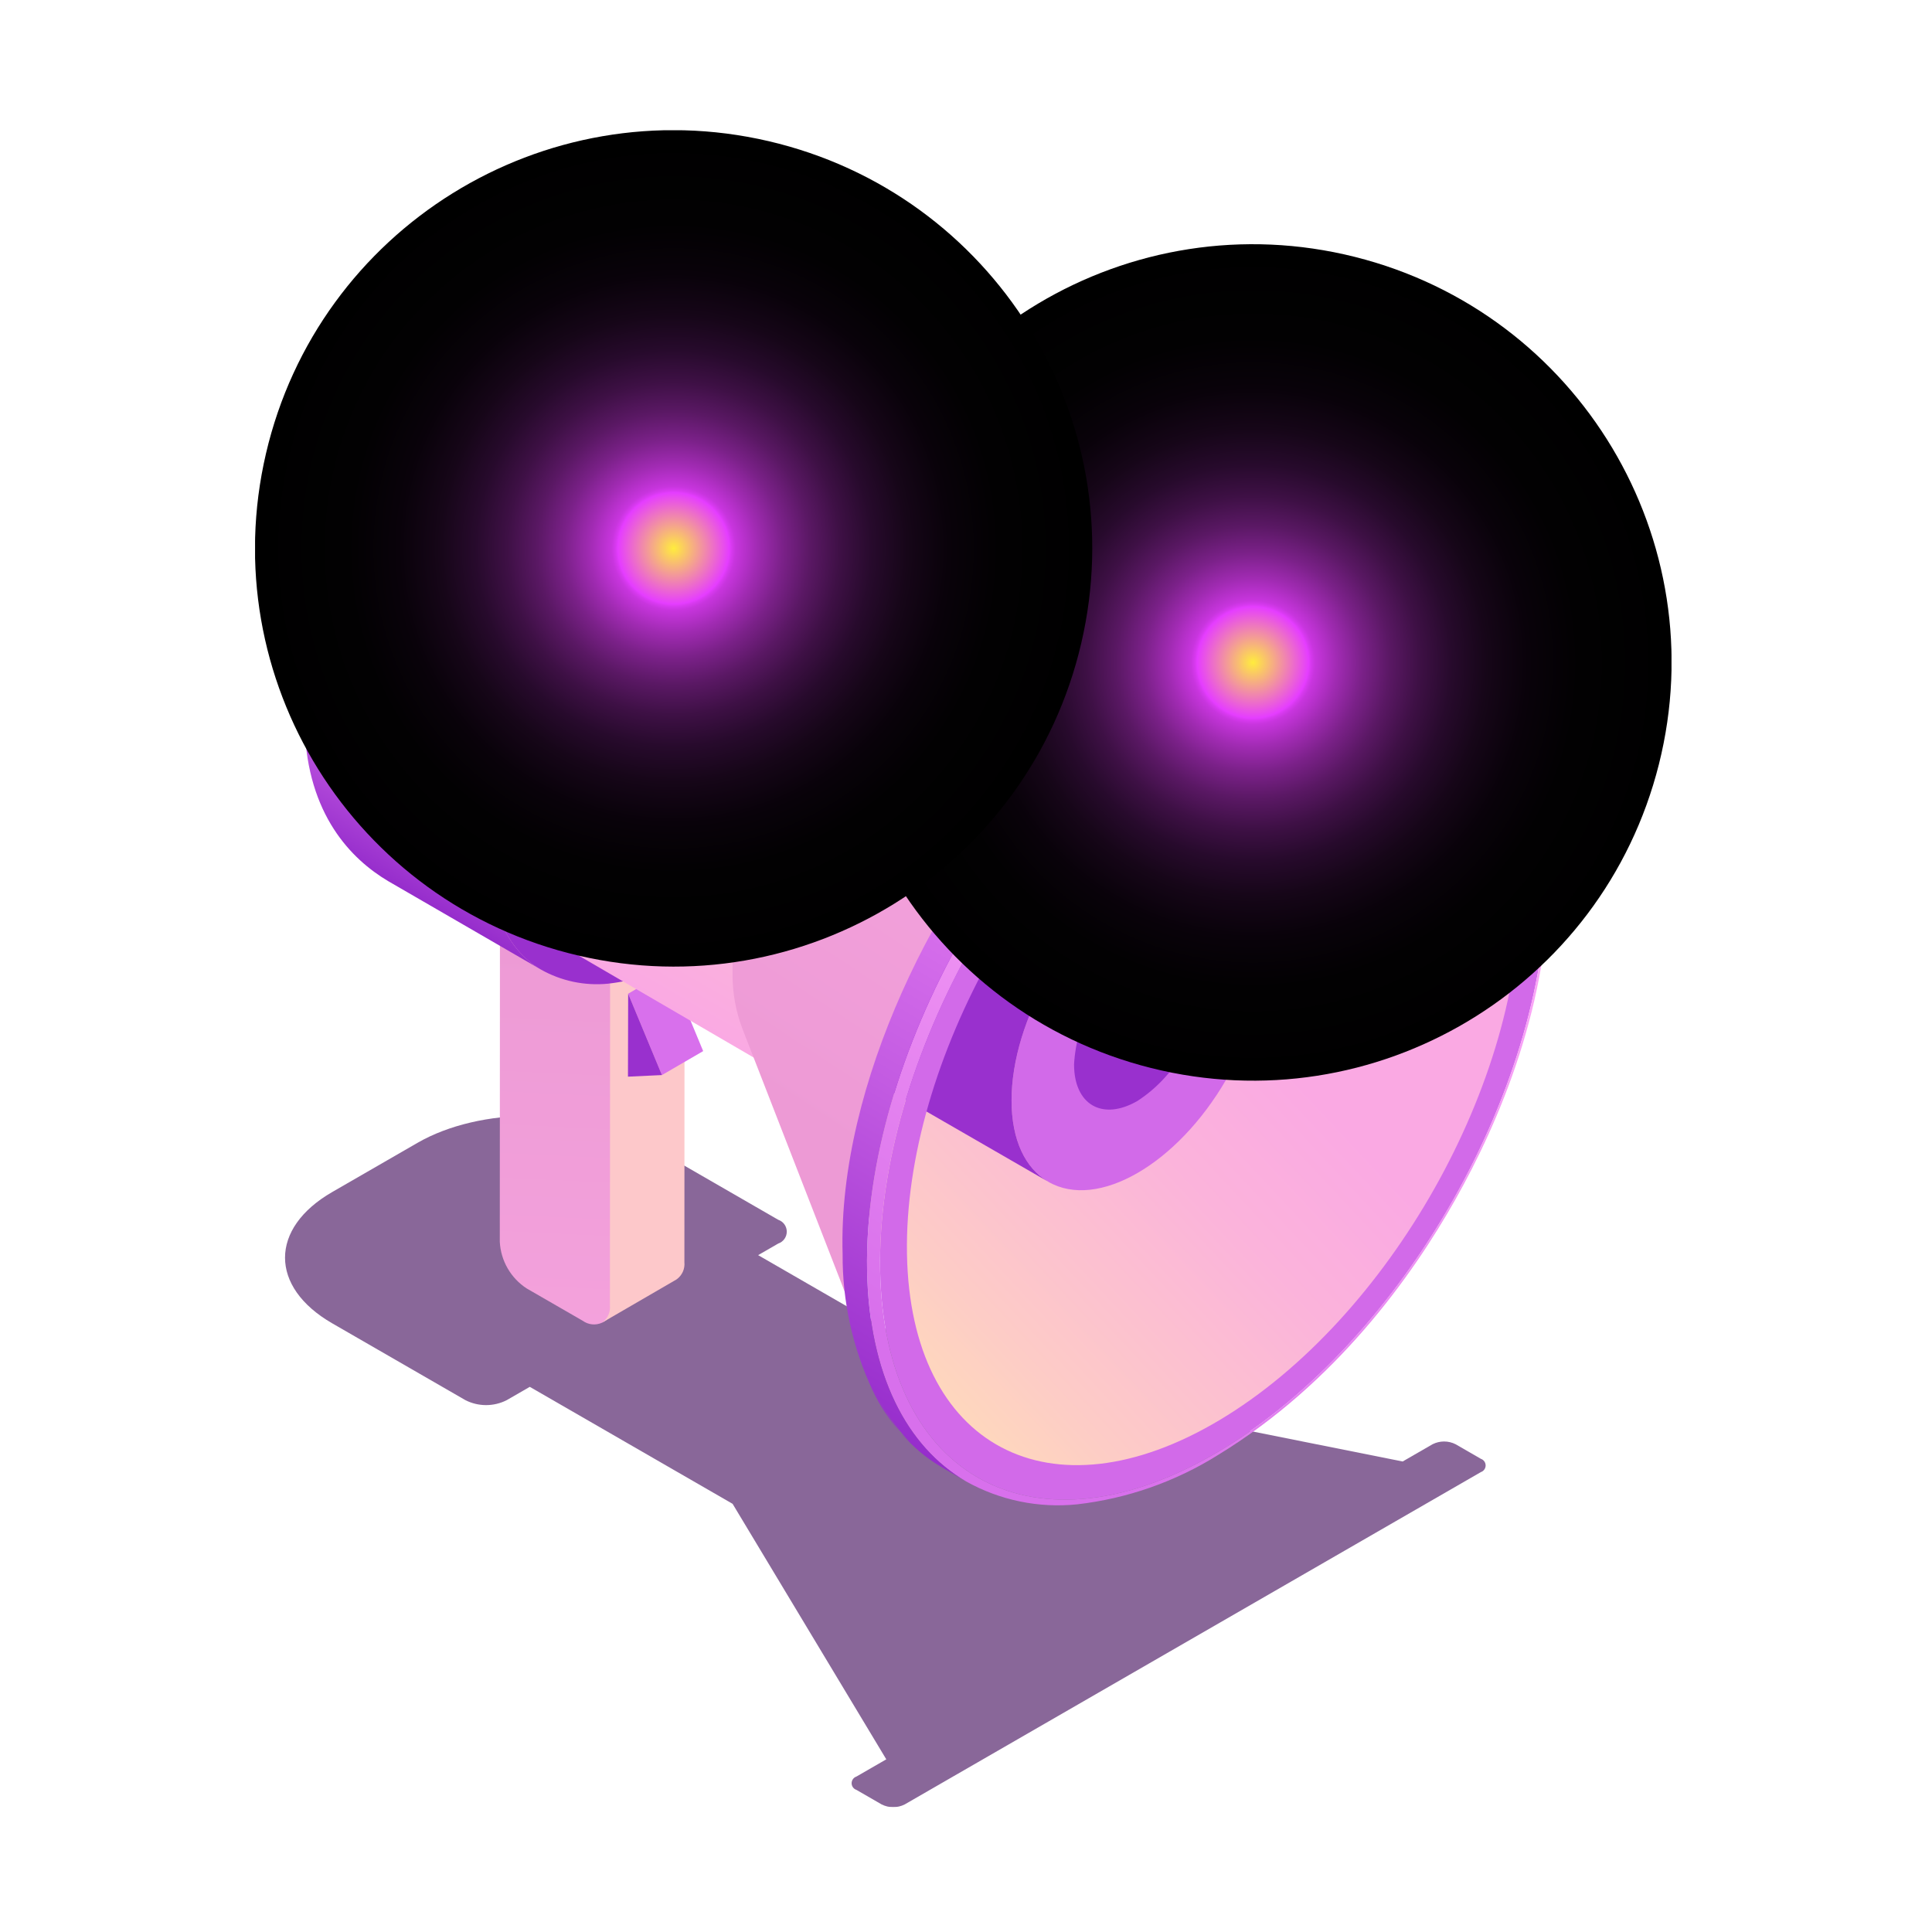<svg width="356" height="356" viewBox="0 0 356 356" fill="none" xmlns="http://www.w3.org/2000/svg">
<g clip-path="url(#clip0_400_2711)">
<g style="mix-blend-mode:multiply" opacity="0.6">
<path d="M272.87 268.808L268.216 266.123C267.558 265.79 266.831 265.616 266.093 265.616C265.356 265.616 264.629 265.79 263.971 266.123L258.463 269.3L177.619 253.152L139.697 231.279L143.403 229.141C143.862 228.986 144.26 228.691 144.542 228.299C144.823 227.906 144.975 227.435 144.975 226.952C144.975 226.469 144.823 225.998 144.542 225.606C144.26 225.213 143.862 224.919 143.403 224.764L118.833 210.592C107.259 203.916 88.494 203.916 76.92 210.592L61.202 219.658C49.628 226.334 49.628 237.158 61.202 243.834L85.772 258.006C86.948 258.601 88.248 258.912 89.566 258.912C90.885 258.912 92.184 258.601 93.36 258.006L97.622 255.547L134.992 277.102L163.312 324.183L157.804 327.36C157.548 327.446 157.325 327.611 157.168 327.831C157.01 328.05 156.925 328.314 156.925 328.584C156.925 328.854 157.01 329.118 157.168 329.337C157.325 329.557 157.548 329.722 157.804 329.808L162.459 332.493C163.116 332.826 163.844 333 164.581 333C165.319 333 166.046 332.826 166.704 332.493L272.87 271.256C273.126 271.17 273.349 271.005 273.507 270.785C273.664 270.566 273.749 270.302 273.749 270.032C273.749 269.762 273.664 269.498 273.507 269.279C273.349 269.059 273.126 268.894 272.87 268.808Z" fill="#3A0155"/>
</g>
<path d="M92.123 169.29L92.095 228.829C92.185 230.552 92.682 232.228 93.545 233.722C94.408 235.216 95.614 236.484 97.062 237.423L107.379 243.374C107.884 243.74 108.477 243.966 109.098 244.03C109.718 244.093 110.345 243.992 110.914 243.736C111.545 243.445 112.093 242.998 112.505 242.438C112.917 241.878 113.181 241.223 113.272 240.534L117.25 178.638L92.123 169.29Z" fill="url(#paint0_linear_400_2711)"/>
<path d="M112.417 180.995L112.388 240.534C112.45 241.147 112.348 241.764 112.093 242.325C111.838 242.885 111.439 243.368 110.936 243.724L124.658 235.757C125.161 235.401 125.56 234.918 125.816 234.358C126.071 233.798 126.172 233.18 126.11 232.568L126.139 173.028L112.417 180.995Z" fill="#FDC8CA"/>
<path d="M115.748 183.105L123.35 178.69L129.57 193.682L121.971 198.097L115.748 183.105Z" fill="#D870EC"/>
<path d="M115.748 183.105L121.971 198.097L115.713 198.392L115.748 183.105Z" fill="#9930CE"/>
<path d="M243.023 124.686L181.542 135.757C191.256 134.109 198.31 140.591 198.536 152.992C198.282 163.062 195.134 172.846 189.466 181.176C185.668 187.206 180.66 192.383 174.759 196.381C174.394 196.617 174.027 196.845 173.658 197.065C162.363 203.806 152.637 201.132 149.122 191.504L168.771 250.147C176.58 271.539 198.472 278.664 223.566 263.687C224.385 263.198 226.37 262.542 227.18 262.018C240.609 253.137 252.076 241.605 260.878 228.132C273.507 208.693 282.185 183.977 281.817 163.749C281.316 136.197 264.604 121.025 243.023 124.686Z" fill="url(#paint1_linear_400_2711)"/>
<path d="M145.872 99.181C139.803 95.658 131.354 96.251 122.082 101.786C106.443 111.12 93.602 131.442 90.728 150.053C90.293 152.807 90.094 155.593 90.134 158.381C90.315 168.332 93.92 175.316 99.643 178.638C103.407 180.769 107.738 181.683 112.043 181.257C117.097 180.692 121.962 179.006 126.28 176.322C144.047 165.463 157.272 142.003 157.041 121.753C156.804 116.887 156.248 105.492 145.872 99.181Z" fill="url(#paint2_linear_400_2711)"/>
<path d="M117.724 82.887C117.226 82.603 116.712 82.345 116.185 82.117C110.511 79.224 104.052 78.24 97.773 79.313C90.82 80.552 84.296 83.537 78.814 87.986C71.989 93.506 66.42 100.416 62.48 108.256C58.358 116.193 56.185 124.997 56.142 133.938C56.637 150.152 64.764 158.334 71.496 162.344L99.643 178.638C93.92 175.316 90.315 168.333 90.134 158.381C89.761 137.878 104.064 112.54 122.082 101.786C131.354 96.251 139.804 95.658 145.872 99.181L117.724 82.887Z" fill="url(#paint3_linear_400_2711)"/>
<path d="M147.007 106.456C141.695 103.383 134.305 103.906 126.195 108.746C110.42 118.162 97.897 140.347 98.224 158.298C98.382 167 101.532 173.11 106.532 176.023L143.303 197.446L183.842 127.767L147.007 106.456Z" fill="url(#paint4_linear_400_2711)"/>
<path d="M191.069 178.57C201.009 161.483 201.036 142.968 191.129 137.217C181.222 131.465 165.133 140.654 155.194 157.741C145.254 174.828 145.227 193.342 155.134 199.094C165.041 204.846 181.13 195.657 191.069 178.57Z" fill="#D26AE9"/>
<path d="M225.985 198.859C235.041 183.188 235.041 166.249 225.985 161.026C216.928 155.802 202.245 164.271 193.189 179.942C184.132 195.613 184.132 212.552 193.189 217.776C202.245 222.999 216.928 214.53 225.985 198.859Z" fill="#D26AE9"/>
<path d="M197.912 196.135C197.912 203.573 203.139 206.588 209.587 202.869C212.985 200.655 215.814 197.673 217.842 194.162C219.871 190.652 221.042 186.714 221.261 182.667C221.261 175.229 216.035 172.214 209.587 175.933C206.188 178.146 203.36 181.129 201.331 184.639C199.303 188.149 198.131 192.088 197.912 196.135Z" fill="#9930CE"/>
<path d="M226.135 161.114L193.531 142.308C189.323 139.792 183.463 140.105 176.982 143.843C164.175 151.23 153.792 169.196 153.792 183.971C153.792 191.27 156.325 196.425 160.434 198.882L193.038 217.688C188.93 215.231 186.396 210.076 186.396 202.777C186.396 188.002 196.779 170.036 209.587 162.649C216.067 158.911 221.927 158.598 226.135 161.114Z" fill="#9930CE"/>
<path d="M136.71 189.327L160.369 250.147C157.965 243.629 156.729 236.738 156.717 229.791C156.026 191.806 182.526 144.861 215.906 124.937C222.683 120.704 230.223 117.834 238.101 116.488L173.503 126.062C169.774 126.699 166.205 128.058 162.998 130.061C147.198 139.492 134.655 161.712 134.982 179.692C134.987 182.98 135.573 186.241 136.71 189.327Z" fill="url(#paint5_linear_400_2711)"/>
<path d="M224.837 267.294C190.934 287.53 162.88 272.658 162.178 234.077C161.476 195.496 188.391 147.816 222.294 127.58C256.198 107.344 284.252 122.216 284.954 160.797C285.656 199.378 258.741 247.058 224.837 267.294ZM280.007 163.749C279.361 128.277 253.568 114.604 222.397 133.209C191.225 151.815 166.479 195.653 167.125 231.125C167.77 266.596 193.563 280.27 224.735 261.665C255.906 243.059 280.653 199.221 280.007 163.749Z" fill="#D26AE9"/>
<path d="M224.51 268.06C246.119 254.85 260.172 235.214 268.156 221.068C276.204 206.808 285.739 184.649 285.459 160.067C285.447 160.222 285.395 160.372 285.306 160.5C285.217 160.628 285.095 160.731 284.954 160.796C285.656 199.377 258.741 247.058 224.838 267.293C190.934 287.529 162.88 272.657 162.178 234.077C161.476 195.495 188.391 147.815 222.294 127.579C256.198 107.344 284.252 122.215 284.954 160.796C285.095 160.731 285.217 160.628 285.306 160.5C285.395 160.372 285.447 160.222 285.459 160.067C285.038 151.385 284.052 131.053 266.721 120.512C255.077 113.752 238.865 114.89 221.073 125.509C186.501 146.143 159.056 194.763 159.772 234.104C160.12 253.197 167.037 266.596 178.018 272.972C184.244 276.456 191.397 277.932 198.495 277.196C207.742 276.131 216.631 273.009 224.51 268.06Z" fill="url(#paint6_linear_400_2711)"/>
<path d="M262.706 118.181C260.814 117.095 258.809 116.216 256.728 115.56C256.653 115.535 256.577 115.511 256.502 115.487C256.16 115.38 255.823 115.266 255.476 115.17C248.971 113.233 240.56 112.884 228.556 117.116C222.524 119.407 216.796 122.427 211.499 126.109C204.419 131.016 197.916 136.707 192.114 143.071C173.093 163.059 154.328 199.71 155.265 231.086C155.212 239.738 157.09 248.292 160.763 256.128C162.084 258.957 163.817 261.575 165.905 263.897C163.928 261.502 162.262 258.868 160.946 256.055C162.693 259.737 165.058 263.094 167.939 265.979C167.271 265.347 166.59 264.664 165.905 263.897C168.032 266.455 170.586 268.625 173.453 270.314C173.304 270.215 173.087 270.066 172.898 269.939C173.265 270.174 173.626 270.422 174.003 270.641L178.018 272.972C167.037 266.597 160.12 253.198 159.773 234.104C159.056 194.763 186.501 146.144 221.073 125.509C238.865 114.89 255.077 113.752 266.721 120.512L262.706 118.181Z" fill="url(#paint7_linear_400_2711)"/>
<path d="M82.335 157.849L64.492 147.557C63.485 146.956 62.634 146.127 62.005 145.137C61.377 144.147 60.99 143.024 60.876 141.857C60.876 139.862 62.495 139.178 64.492 140.33L82.335 150.622C83.343 151.223 84.194 152.052 84.822 153.042C85.451 154.032 85.838 155.155 85.952 156.321C85.952 158.317 84.333 159.001 82.335 157.849Z" fill="#9930CE"/>
<path d="M145.057 98.696C144.278 98.243 143.457 97.868 142.605 97.573C139.514 96.536 136.21 96.297 133.002 96.879C128.468 97.694 124.148 99.424 120.305 101.962C119.219 102.619 118.171 103.338 117.166 104.114C116.094 104.865 115.093 105.703 114.093 106.557C112.068 108.28 110.153 110.128 108.359 112.09C104.893 115.997 101.834 120.248 99.232 124.776C98.033 126.852 96.951 128.993 95.99 131.189C95.076 133.28 94.251 135.278 93.634 137.171C93.031 138.877 92.516 140.613 92.091 142.372C91.702 143.938 91.463 145.327 91.216 146.454C90.906 148.744 90.728 150.053 90.728 150.053C90.728 150.053 91.036 148.773 91.575 146.533C92.412 143.477 93.433 140.475 94.63 137.542C95.329 135.711 96.238 133.784 97.237 131.777C98.237 129.768 99.416 127.717 100.645 125.606C103.261 121.225 106.315 117.12 109.76 113.354C111.472 111.419 113.304 109.592 115.246 107.886C116.205 107.039 117.163 106.21 118.165 105.485C119.132 104.71 120.143 103.992 121.194 103.334C124.816 100.787 128.889 98.949 133.198 97.919C136.254 97.185 139.442 97.187 142.498 97.923C143.357 98.144 144.197 98.433 145.01 98.786L145.872 99.181L145.057 98.696Z" fill="url(#paint8_linear_400_2711)"/>
<path style="mix-blend-mode:screen" d="M305.677 140.833C316.052 99.562 290.973 57.703 249.662 47.338C208.351 36.973 166.451 62.028 156.077 103.299C145.702 144.57 170.781 186.429 212.092 196.793C253.403 207.158 295.302 182.104 305.677 140.833Z" fill="url(#paint9_radial_400_2711)"/>
<path style="mix-blend-mode:screen" d="M199.237 118.521C208.896 77.077 183.097 35.657 141.613 26.007C100.129 16.357 58.669 42.131 49.009 83.575C39.35 125.019 65.149 166.439 106.633 176.089C148.117 185.739 189.577 159.965 199.237 118.521Z" fill="url(#paint10_radial_400_2711)"/>
</g>
<defs>
<linearGradient id="paint0_linear_400_2711" x1="104.718" y1="173.293" x2="97.803" y2="320.544" gradientUnits="userSpaceOnUse">
<stop stop-color="#ED9AD5"/>
<stop offset="1" stop-color="#FAA9E3"/>
</linearGradient>
<linearGradient id="paint1_linear_400_2711" x1="223.753" y1="181.913" x2="154.131" y2="247.021" gradientUnits="userSpaceOnUse">
<stop stop-color="#FAA9E3"/>
<stop offset="0.285" stop-color="#FBB3DB"/>
<stop offset="0.76" stop-color="#FDCCC6"/>
<stop offset="1" stop-color="#FFDCB9"/>
</linearGradient>
<linearGradient id="paint2_linear_400_2711" x1="108.258" y1="177.239" x2="137.145" y2="106.879" gradientUnits="userSpaceOnUse">
<stop stop-color="#9930CE"/>
<stop offset="1" stop-color="#D26AE9"/>
</linearGradient>
<linearGradient id="paint3_linear_400_2711" x1="116.539" y1="82.204" x2="70.584" y2="161.877" gradientUnits="userSpaceOnUse">
<stop stop-color="#FFAFF5"/>
<stop offset="0.073" stop-color="#FFA7F9"/>
<stop offset="0.221" stop-color="#FF9CFD"/>
<stop offset="0.384" stop-color="#FF98FF"/>
<stop offset="0.482" stop-color="#F891FB"/>
<stop offset="0.627" stop-color="#E47CF2"/>
<stop offset="0.803" stop-color="#C35BE2"/>
<stop offset="1" stop-color="#962DCC"/>
</linearGradient>
<linearGradient id="paint4_linear_400_2711" x1="155.296" y1="111.237" x2="114.991" y2="181.115" gradientUnits="userSpaceOnUse">
<stop stop-color="#FFDCB9"/>
<stop offset="0.651" stop-color="#FBB7D7"/>
<stop offset="1" stop-color="#FAA9E3"/>
</linearGradient>
<linearGradient id="paint5_linear_400_2711" x1="147.264" y1="207.405" x2="217.401" y2="100.995" gradientUnits="userSpaceOnUse">
<stop stop-color="#ED9AD5"/>
<stop offset="1" stop-color="#FAA9E3"/>
</linearGradient>
<linearGradient id="paint6_linear_400_2711" x1="268.032" y1="131.14" x2="181.341" y2="257.123" gradientUnits="userSpaceOnUse">
<stop stop-color="#FFAAF7"/>
<stop offset="0.241" stop-color="#FAA3F6"/>
<stop offset="0.601" stop-color="#EC8EF2"/>
<stop offset="1" stop-color="#D870EC"/>
</linearGradient>
<linearGradient id="paint7_linear_400_2711" x1="242.167" y1="106.334" x2="154.032" y2="259.137" gradientUnits="userSpaceOnUse">
<stop stop-color="#FF98FF"/>
<stop offset="0.158" stop-color="#F891FB"/>
<stop offset="0.394" stop-color="#E47CF2"/>
<stop offset="0.68" stop-color="#C35BE2"/>
<stop offset="1" stop-color="#962DCC"/>
</linearGradient>
<linearGradient id="paint8_linear_400_2711" x1="128.164" y1="98.961" x2="87.759" y2="189.763" gradientUnits="userSpaceOnUse">
<stop stop-color="#FFC2F9"/>
<stop offset="0.19" stop-color="#FBBBF8"/>
<stop offset="0.474" stop-color="#F2A6F5"/>
<stop offset="0.814" stop-color="#E285EF"/>
<stop offset="1" stop-color="#D870EC"/>
</linearGradient>
<radialGradient id="paint9_radial_400_2711" cx="0" cy="0" r="1" gradientUnits="userSpaceOnUse" gradientTransform="translate(230.877 122.066) scale(77.123 77.048)">
<stop stop-color="#FFEC3D"/>
<stop offset="0.133" stop-color="#E53DFF"/>
<stop offset="0.139" stop-color="#D739EF"/>
<stop offset="0.148" stop-color="#C835DE"/>
<stop offset="0.201" stop-color="#A12BB3"/>
<stop offset="0.261" stop-color="#7B2189"/>
<stop offset="0.327" stop-color="#5A1864"/>
<stop offset="0.398" stop-color="#3E1045"/>
<stop offset="0.474" stop-color="#270A2C"/>
<stop offset="0.559" stop-color="#160618"/>
<stop offset="0.656" stop-color="#09020A"/>
<stop offset="0.778" stop-color="#020102"/>
<stop offset="1"/>
</radialGradient>
<radialGradient id="paint10_radial_400_2711" cx="0" cy="0" r="1" gradientUnits="userSpaceOnUse" gradientTransform="translate(124.123 101.048) scale(77.123 77.048)">
<stop stop-color="#FFEC3D"/>
<stop offset="0.133" stop-color="#E53DFF"/>
<stop offset="0.139" stop-color="#D739EF"/>
<stop offset="0.148" stop-color="#C835DE"/>
<stop offset="0.201" stop-color="#A12BB3"/>
<stop offset="0.261" stop-color="#7B2189"/>
<stop offset="0.327" stop-color="#5A1864"/>
<stop offset="0.398" stop-color="#3E1045"/>
<stop offset="0.474" stop-color="#270A2C"/>
<stop offset="0.559" stop-color="#160618"/>
<stop offset="0.656" stop-color="#09020A"/>
<stop offset="0.778" stop-color="#020102"/>
<stop offset="1"/>
</radialGradient>
<clipPath id="clip0_400_2711">
<rect width="261" height="309" fill="white" transform="translate(47 24)"/>
</clipPath>
</defs>
</svg>
